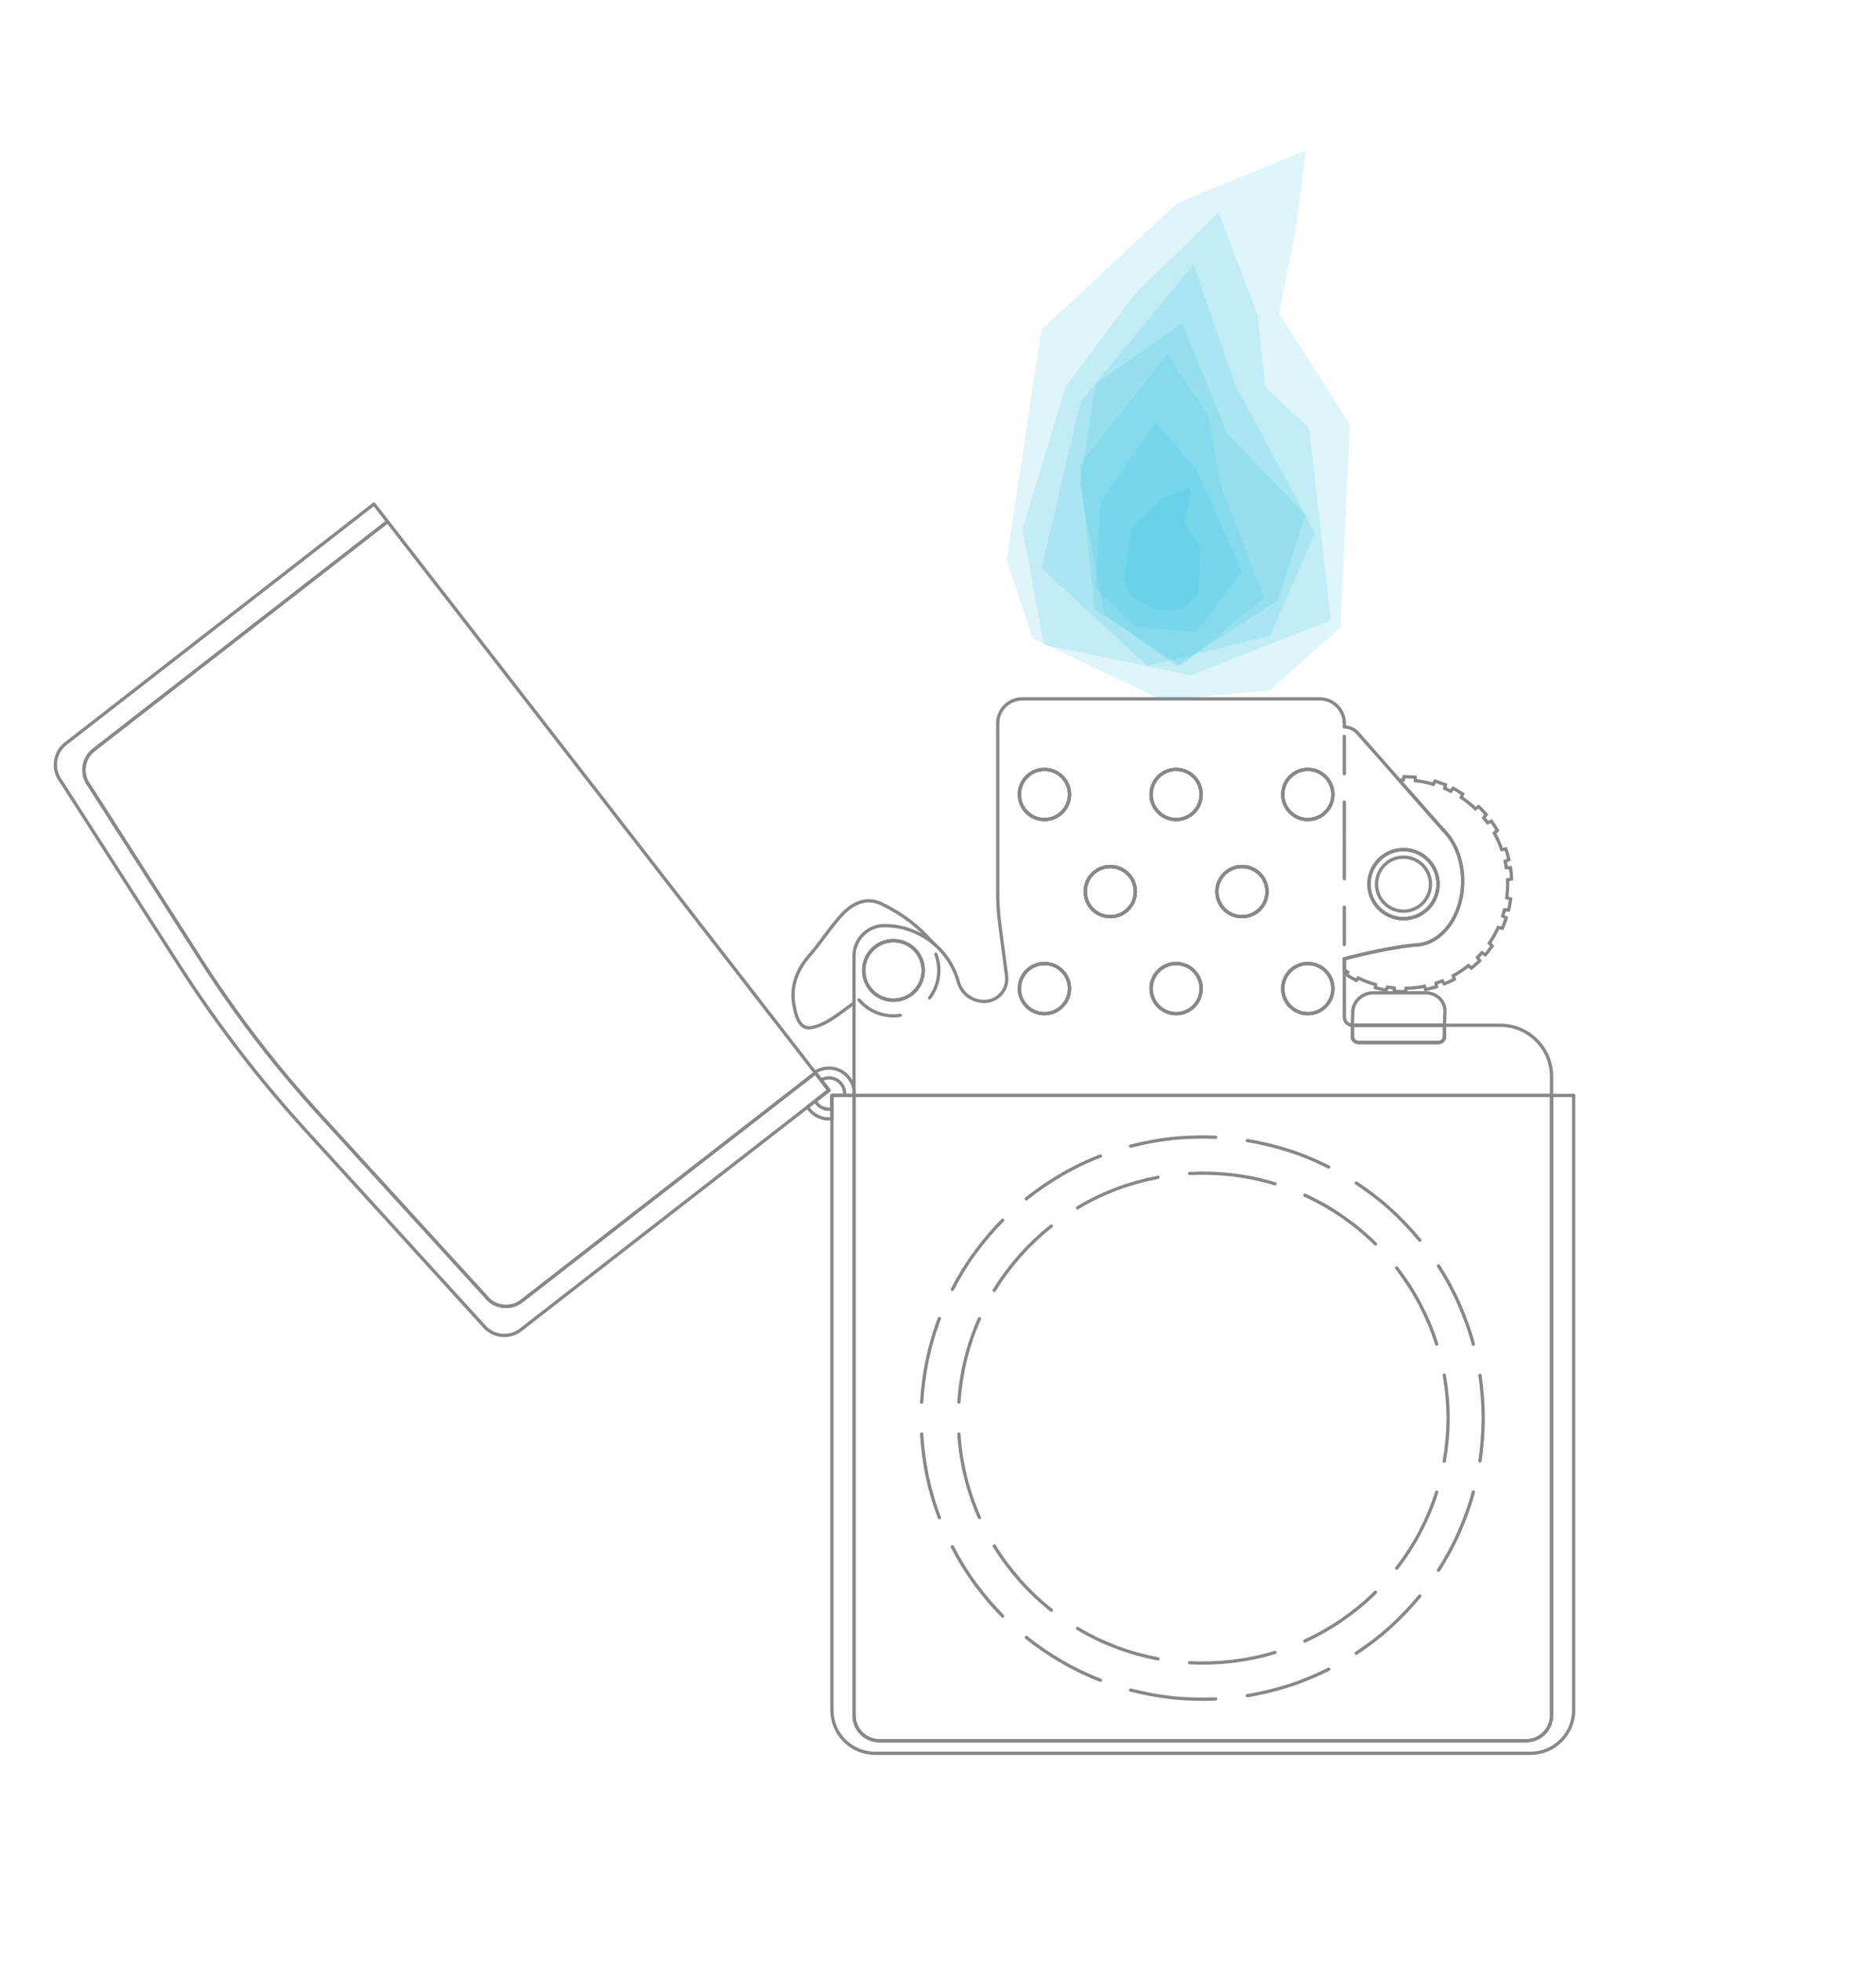 <svg width="574" height="600" viewBox="0 0 574 600" fill="none" xmlns="http://www.w3.org/2000/svg">
<path d="M481.5 334.968V522.912C481.5 530.214 475.584 536.13 468.282 536.13H267.75C260.448 536.13 254.538 530.214 254.538 522.912V334.968H261.306V524.508C261.306 528.816 264.792 532.296 269.094 532.296H466.938C471.24 532.296 474.732 528.816 474.732 524.508V334.968H481.5Z" stroke="#888888" stroke-miterlimit="10" stroke-linecap="round" stroke-linejoin="round"/>
<path d="M474.732 334.968V524.508C474.732 528.816 471.24 532.296 466.944 532.296H269.094C264.792 532.296 261.306 528.816 261.306 524.508V334.968H474.732Z" stroke="#888888" stroke-miterlimit="10" stroke-linecap="round" stroke-linejoin="round"/>
<path d="M253.638 333.402L249.426 336.672L247.062 338.508L159.294 406.662C155.73 409.434 150.564 408.75 147.756 405.138L93.708 345.858C79.38 330.144 66.408 313.254 54.924 295.362L18.708 238.968C15.9 235.35 16.518 230.172 20.082 227.4L114.426 154.134L118.578 159.486L28.698 229.29C25.302 231.93 24.678 236.82 27.324 240.222L61.314 293.298C72.096 310.134 84.3 326.022 97.788 340.782L148.674 396.48C151.308 399.876 156.204 400.494 159.6 397.854L248.268 329.004L249.486 328.056L251.208 330.276L253.638 333.402Z" stroke="#888888" stroke-miterlimit="10" stroke-linecap="round" stroke-linejoin="round"/>
<path d="M249.486 328.056L248.268 329.004L159.6 397.854C156.204 400.494 151.308 399.876 148.674 396.48L97.788 340.782C84.3 326.022 72.096 310.134 61.314 293.298L27.324 240.222C24.678 236.82 25.302 231.93 28.698 229.29L118.578 159.486L249.348 327.882L249.486 328.056Z" stroke="#888888" stroke-miterlimit="10" stroke-linecap="round" stroke-linejoin="round"/>
<path d="M441.966 313.506V316.974C441.966 317.952 441.168 318.744 440.196 318.744H415.548C414.57 318.744 413.778 317.946 413.778 316.974V313.506H441.966Z" stroke="#888888" stroke-miterlimit="10" stroke-linecap="round" stroke-linejoin="round"/>
<path d="M441.966 313.506V316.974C441.966 317.952 441.168 318.744 440.196 318.744H415.548C414.57 318.744 413.778 317.946 413.778 316.974V313.506H441.966Z" stroke="#888888" stroke-miterlimit="10" stroke-linecap="round" stroke-linejoin="round"/>
<path d="M436.206 303.594H420.21C416.844 303.594 414.024 306.162 413.916 309.33L413.772 313.506H441.966L442.11 309.33C442.218 306.162 439.572 303.594 436.206 303.594Z" stroke="#888888" stroke-miterlimit="10" stroke-linecap="round" stroke-linejoin="round"/>
<path d="M273.372 305.844C278.399 305.844 282.474 301.769 282.474 296.742C282.474 291.715 278.399 287.64 273.372 287.64C268.345 287.64 264.27 291.715 264.27 296.742C264.27 301.769 268.345 305.844 273.372 305.844Z" stroke="#888888" stroke-miterlimit="10" stroke-linecap="round" stroke-linejoin="round"/>
<path d="M286.35 291.786C287.196 293.982 287.448 296.394 287.106 298.716C287.058 299.004 287.022 299.298 286.968 299.586L286.746 300.438L286.638 300.864L286.488 301.278L286.188 302.106C285.696 303.168 285.156 304.224 284.418 305.142" stroke="#888888" stroke-miterlimit="10" stroke-linecap="round" stroke-linejoin="round"/>
<path d="M275.46 310.458C273.138 310.812 270.726 310.596 268.524 309.756C266.322 308.934 264.336 307.548 262.812 305.76" stroke="#888888" stroke-miterlimit="10" stroke-linecap="round" stroke-linejoin="round"/>
<path d="M429.426 280.92C435.258 280.92 439.986 276.192 439.986 270.36C439.986 264.528 435.258 259.8 429.426 259.8C423.594 259.8 418.866 264.528 418.866 270.36C418.866 276.192 423.594 280.92 429.426 280.92Z" stroke="#888888" stroke-miterlimit="10" stroke-linecap="round" stroke-linejoin="round"/>
<path d="M461.022 274.518C461.418 274.644 461.82 274.776 462.21 274.908L461.952 276.606C461.886 277.176 461.688 277.716 461.562 278.274C461.142 278.25 460.728 278.226 460.314 278.196C460.158 278.832 459.978 279.462 459.774 280.086C460.14 280.284 460.512 280.476 460.878 280.686L460.29 282.3L459.99 283.104C459.876 283.368 459.75 283.62 459.63 283.878C459.222 283.782 458.82 283.68 458.424 283.578C457.656 285.264 456.75 286.872 455.706 288.378C455.994 288.672 456.276 288.966 456.564 289.254L455.538 290.628L455.022 291.312L454.452 291.942C454.104 291.738 453.762 291.534 453.414 291.324C452.988 291.822 452.538 292.308 452.064 292.77C452.298 293.106 452.52 293.448 452.742 293.778L451.476 294.936C451.05 295.314 450.648 295.722 450.18 296.046C449.88 295.788 449.586 295.536 449.292 295.272C447.846 296.43 446.298 297.462 444.66 298.356C444.78 298.716 444.894 299.082 444.996 299.442L443.46 300.186C442.944 300.432 442.434 300.696 441.894 300.87C441.69 300.564 441.498 300.252 441.306 299.94C440.676 300.186 440.04 300.42 439.386 300.63C439.44 300.996 439.482 301.368 439.53 301.734C438.426 302.034 437.322 302.322 436.212 302.58C436.074 302.25 435.942 301.92 435.816 301.584C433.998 301.95 432.126 302.172 430.218 302.214C430.17 302.55 430.11 302.88 430.05 303.222C428.91 303.258 427.77 303.198 426.63 303.096C426.6 302.76 426.564 302.418 426.54 302.088C425.85 302.028 425.16 301.944 424.476 301.842C424.368 302.148 424.26 302.46 424.146 302.766C423.012 302.592 421.902 302.316 420.798 302.022C420.822 301.698 420.852 301.374 420.888 301.062C419.04 300.552 417.27 299.874 415.578 299.052C415.398 299.298 415.212 299.55 415.02 299.796C414 299.286 413.01 298.716 412.038 298.11C412.152 297.834 412.254 297.564 412.374 297.282C412.014 297.048 411.66 296.814 411.318 296.574V293.202C411.318 293.202 422.64 290.118 431.964 289.068C432.468 289.008 432.972 288.99 433.482 288.96C441.306 288.432 447.534 279.894 447.534 269.442C447.534 263.316 445.404 257.856 442.062 254.274C441.672 253.854 441.276 253.44 440.892 253.014L428.1 238.524C428.52 238.5 428.946 238.494 429.378 238.494C429.438 238.158 429.498 237.816 429.564 237.48C430.704 237.516 431.844 237.588 432.984 237.648C433.014 238.002 433.044 238.356 433.068 238.704C434.958 238.914 436.8 239.292 438.57 239.832C438.726 239.508 438.894 239.178 439.056 238.854C440.16 239.172 441.216 239.61 442.29 239.994C442.218 240.36 442.14 240.732 442.056 241.098C442.68 241.362 443.286 241.644 443.886 241.956C444.102 241.656 444.33 241.356 444.564 241.062L445.338 241.44L446.076 241.884L447.54 242.772C447.396 243.132 447.246 243.492 447.096 243.846C448.644 244.872 450.09 246.03 451.428 247.314C451.746 247.074 452.064 246.84 452.388 246.618C452.598 246.816 452.814 246.996 453.018 247.206L453.588 247.836L454.746 249.102C454.488 249.42 454.236 249.732 453.978 250.05C454.398 250.56 454.806 251.076 455.196 251.61C455.556 251.43 455.916 251.256 456.282 251.082C457.002 251.976 457.548 252.978 458.148 253.95C457.842 254.22 457.524 254.49 457.212 254.748C458.112 256.344 458.886 258.03 459.492 259.782C459.906 259.704 460.308 259.644 460.722 259.584C461.16 260.64 461.376 261.768 461.676 262.872C461.292 263.046 460.908 263.208 460.53 263.37C460.674 264.006 460.8 264.654 460.896 265.308C461.31 265.308 461.73 265.326 462.15 265.338L462.396 267.036L462.486 268.746C462.078 268.842 461.676 268.944 461.268 269.034C461.292 269.478 461.298 269.928 461.298 270.378C461.292 271.77 461.202 273.15 461.022 274.518Z" stroke="#888888" stroke-miterlimit="10"/>
<path d="M429.426 278.622C433.989 278.622 437.688 274.923 437.688 270.36C437.688 265.797 433.989 262.098 429.426 262.098C424.863 262.098 421.164 265.797 421.164 270.36C421.164 274.923 424.863 278.622 429.426 278.622Z" stroke="#888888" stroke-miterlimit="10" stroke-linecap="round" stroke-linejoin="round"/>
<path d="M459.018 313.506H441.972V316.974C441.972 317.952 441.174 318.744 440.202 318.744H415.554C414.576 318.744 413.784 317.946 413.784 316.974V313.506C412.428 313.506 411.324 312.402 411.324 311.046V293.202C411.324 293.202 422.646 290.118 431.97 289.068C432.474 289.008 432.978 288.99 433.488 288.96C441.312 288.432 447.54 279.894 447.54 269.442C447.54 263.316 445.41 257.856 442.068 254.274C441.678 253.854 441.282 253.44 440.898 253.014L428.106 238.524L415.416 224.154C414.9 223.566 414.27 223.11 413.568 222.798C412.872 222.48 412.104 222.312 411.324 222.312V221.238C411.324 217.068 407.946 213.69 403.776 213.69H312.816C308.646 213.69 305.268 217.068 305.268 221.238V273.192C305.268 276.24 305.472 279.288 305.862 282.312L307.986 298.428C308.022 298.734 308.046 299.034 308.046 299.334C308.046 303.078 304.998 306.222 301.14 306.222C297.468 306.222 294.198 303.816 293.226 300.276C290.496 290.316 281.352 283.002 270.522 283.032C265.458 283.05 261.306 287.256 261.306 292.332V334.962H474.732V329.214C474.732 320.544 467.688 313.506 459.018 313.506ZM429.426 259.8C435.258 259.8 439.986 264.528 439.986 270.36C439.986 276.192 435.258 280.92 429.426 280.92C423.594 280.92 418.866 276.192 418.866 270.36C418.872 264.528 423.6 259.8 429.426 259.8ZM273.372 305.844C268.344 305.844 264.27 301.77 264.27 296.742C264.27 291.714 268.344 287.64 273.372 287.64C278.4 287.64 282.474 291.714 282.474 296.742C282.474 301.77 278.4 305.844 273.372 305.844ZM319.566 309.966C315.336 309.966 311.904 306.528 311.904 302.298C311.904 298.068 315.336 294.636 319.566 294.636C323.796 294.636 327.228 298.068 327.228 302.298C327.228 306.528 323.796 309.966 319.566 309.966ZM319.566 250.602C315.336 250.602 311.904 247.17 311.904 242.94C311.904 238.71 315.336 235.278 319.566 235.278C323.796 235.278 327.228 238.71 327.228 242.94C327.228 247.17 323.796 250.602 319.566 250.602ZM339.714 280.278C335.484 280.278 332.052 276.846 332.052 272.616C332.052 268.386 335.484 264.954 339.714 264.954C343.944 264.954 347.376 268.386 347.376 272.616C347.376 276.846 343.944 280.278 339.714 280.278ZM359.862 309.966C355.632 309.966 352.2 306.528 352.2 302.298C352.2 298.068 355.632 294.636 359.862 294.636C364.092 294.636 367.524 298.068 367.524 302.298C367.524 306.528 364.092 309.966 359.862 309.966ZM359.862 250.602C355.632 250.602 352.2 247.17 352.2 242.94C352.2 238.71 355.632 235.278 359.862 235.278C364.092 235.278 367.524 238.71 367.524 242.94C367.524 247.17 364.092 250.602 359.862 250.602ZM380.01 280.278C375.78 280.278 372.348 276.846 372.348 272.616C372.348 268.386 375.78 264.954 380.01 264.954C384.24 264.954 387.672 268.386 387.672 272.616C387.672 276.846 384.24 280.278 380.01 280.278ZM400.158 309.966C395.928 309.966 392.49 306.528 392.49 302.298C392.49 298.068 395.928 294.636 400.158 294.636C404.388 294.636 407.82 298.068 407.82 302.298C407.82 306.528 404.388 309.966 400.158 309.966ZM400.158 250.602C395.928 250.602 392.49 247.17 392.49 242.94C392.49 238.71 395.928 235.278 400.158 235.278C404.388 235.278 407.82 238.71 407.82 242.94C407.82 247.17 404.388 250.602 400.158 250.602Z" stroke="#888888" stroke-miterlimit="10" stroke-linecap="round" stroke-linejoin="round"/>
<path d="M273.372 305.844C278.399 305.844 282.474 301.769 282.474 296.742C282.474 291.715 278.399 287.64 273.372 287.64C268.345 287.64 264.27 291.715 264.27 296.742C264.27 301.769 268.345 305.844 273.372 305.844Z" stroke="#888888" stroke-miterlimit="10" stroke-linecap="round" stroke-linejoin="round"/>
<path d="M327.228 302.298C327.228 306.528 323.796 309.966 319.566 309.966C315.336 309.966 311.904 306.528 311.904 302.298C311.904 298.068 315.336 294.636 319.566 294.636C323.796 294.636 327.228 298.062 327.228 302.298Z" stroke="#888888" stroke-miterlimit="10" stroke-linecap="round" stroke-linejoin="round"/>
<path d="M319.566 250.602C323.798 250.602 327.228 247.172 327.228 242.94C327.228 238.708 323.798 235.278 319.566 235.278C315.334 235.278 311.904 238.708 311.904 242.94C311.904 247.172 315.334 250.602 319.566 250.602Z" stroke="#888888" stroke-miterlimit="10" stroke-linecap="round" stroke-linejoin="round"/>
<path d="M347.17 274.407C348.142 270.288 345.592 266.162 341.474 265.189C337.356 264.217 333.229 266.767 332.256 270.885C331.284 275.003 333.834 279.13 337.952 280.103C342.071 281.075 346.197 278.525 347.17 274.407Z" stroke="#888888" stroke-miterlimit="10" stroke-linecap="round" stroke-linejoin="round"/>
<path d="M367.524 302.298C367.524 306.528 364.092 309.966 359.862 309.966C355.632 309.966 352.2 306.528 352.2 302.298C352.2 298.068 355.632 294.636 359.862 294.636C364.092 294.636 367.524 298.062 367.524 302.298Z" stroke="#888888" stroke-miterlimit="10" stroke-linecap="round" stroke-linejoin="round"/>
<path d="M359.862 250.602C364.094 250.602 367.524 247.172 367.524 242.94C367.524 238.708 364.094 235.278 359.862 235.278C355.63 235.278 352.2 238.708 352.2 242.94C352.2 247.172 355.63 250.602 359.862 250.602Z" stroke="#888888" stroke-miterlimit="10" stroke-linecap="round" stroke-linejoin="round"/>
<path d="M387.468 274.408C388.44 270.29 385.89 266.163 381.772 265.191C377.653 264.218 373.527 266.769 372.554 270.887C371.582 275.005 374.132 279.132 378.25 280.104C382.368 281.077 386.495 278.527 387.468 274.408Z" stroke="#888888" stroke-miterlimit="10" stroke-linecap="round" stroke-linejoin="round"/>
<path d="M407.82 302.298C407.82 306.528 404.388 309.966 400.158 309.966C395.928 309.966 392.49 306.528 392.49 302.298C392.49 298.068 395.928 294.636 400.158 294.636C404.388 294.636 407.82 298.062 407.82 302.298Z" stroke="#888888" stroke-miterlimit="10" stroke-linecap="round" stroke-linejoin="round"/>
<path d="M407.82 242.94C407.82 247.17 404.388 250.602 400.158 250.602C395.928 250.602 392.49 247.17 392.49 242.94C392.49 238.71 395.928 235.278 400.158 235.278C404.388 235.278 407.82 238.71 407.82 242.94Z" stroke="#888888" stroke-miterlimit="10" stroke-linecap="round" stroke-linejoin="round"/>
<path d="M429.426 280.92C435.258 280.92 439.986 276.192 439.986 270.36C439.986 264.528 435.258 259.8 429.426 259.8C423.594 259.8 418.866 264.528 418.866 270.36C418.866 276.192 423.594 280.92 429.426 280.92Z" stroke="#888888" stroke-miterlimit="10" stroke-linecap="round" stroke-linejoin="round"/>
<path d="M411.312 288.84V277.392" stroke="#888888" stroke-miterlimit="10" stroke-linecap="round" stroke-linejoin="round"/>
<path d="M411.312 268.71V257.262" stroke="#888888" stroke-miterlimit="10" stroke-linecap="round" stroke-linejoin="round"/>
<path d="M411.312 256.716V245.268" stroke="#888888" stroke-miterlimit="10" stroke-linecap="round" stroke-linejoin="round"/>
<path d="M411.312 236.586V225.138" stroke="#888888" stroke-miterlimit="10" stroke-linecap="round" stroke-linejoin="round"/>
<path d="M347.17 274.407C348.142 270.288 345.592 266.162 341.474 265.189C337.356 264.217 333.229 266.767 332.256 270.885C331.284 275.003 333.834 279.13 337.952 280.103C342.071 281.075 346.197 278.525 347.17 274.407Z" stroke="#888888" stroke-miterlimit="10" stroke-linecap="round" stroke-linejoin="round"/>
<path d="M387.468 274.408C388.44 270.29 385.89 266.163 381.772 265.191C377.653 264.219 373.527 266.769 372.554 270.887C371.582 275.005 374.132 279.132 378.25 280.104C382.368 281.077 386.495 278.527 387.468 274.408Z" stroke="#888888" stroke-miterlimit="10" stroke-linecap="round" stroke-linejoin="round"/>
<path d="M359.862 250.602C364.094 250.602 367.524 247.172 367.524 242.94C367.524 238.708 364.094 235.278 359.862 235.278C355.63 235.278 352.2 238.708 352.2 242.94C352.2 247.172 355.63 250.602 359.862 250.602Z" stroke="#888888" stroke-miterlimit="10" stroke-linecap="round" stroke-linejoin="round"/>
<path d="M407.82 242.94C407.82 247.17 404.388 250.602 400.158 250.602C395.928 250.602 392.49 247.17 392.49 242.94C392.49 238.71 395.928 235.278 400.158 235.278C404.388 235.278 407.82 238.71 407.82 242.94Z" stroke="#888888" stroke-miterlimit="10" stroke-linecap="round" stroke-linejoin="round"/>
<path d="M319.566 250.602C323.798 250.602 327.228 247.172 327.228 242.94C327.228 238.708 323.798 235.278 319.566 235.278C315.334 235.278 311.904 238.708 311.904 242.94C311.904 247.172 315.334 250.602 319.566 250.602Z" stroke="#888888" stroke-miterlimit="10" stroke-linecap="round" stroke-linejoin="round"/>
<path d="M367.524 302.298C367.524 306.528 364.092 309.966 359.862 309.966C355.632 309.966 352.2 306.528 352.2 302.298C352.2 298.068 355.632 294.636 359.862 294.636C364.092 294.636 367.524 298.062 367.524 302.298Z" stroke="#888888" stroke-miterlimit="10" stroke-linecap="round" stroke-linejoin="round"/>
<path d="M407.82 302.298C407.82 306.528 404.388 309.966 400.158 309.966C395.928 309.966 392.49 306.528 392.49 302.298C392.49 298.068 395.928 294.636 400.158 294.636C404.388 294.636 407.82 298.062 407.82 302.298Z" stroke="#888888" stroke-miterlimit="10" stroke-linecap="round" stroke-linejoin="round"/>
<path d="M327.228 302.298C327.228 306.528 323.796 309.966 319.566 309.966C315.336 309.966 311.904 306.528 311.904 302.298C311.904 298.068 315.336 294.636 319.566 294.636C323.796 294.636 327.228 298.062 327.228 302.298Z" stroke="#888888" stroke-miterlimit="10" stroke-linecap="round" stroke-linejoin="round"/>
<path d="M253.182 339.156C252.948 339.138 252.72 339.102 252.498 339.042C252.72 339.096 252.954 339.132 253.182 339.156Z" stroke="#888888" stroke-miterlimit="10" stroke-linecap="round" stroke-linejoin="round"/>
<path d="M258.432 334.392C258.432 334.584 258.414 334.782 258.39 334.968H254.538V339.09C254.244 339.15 253.938 339.18 253.638 339.18C253.488 339.18 253.332 339.174 253.182 339.156C252.954 339.132 252.72 339.096 252.498 339.042C252.426 339.024 252.348 339.006 252.276 338.982C252.138 338.94 252.006 338.898 251.874 338.844C251.712 338.784 251.556 338.712 251.406 338.628C251.268 338.556 251.136 338.478 251.004 338.388C250.872 338.304 250.746 338.208 250.62 338.106C250.608 338.1 250.602 338.094 250.596 338.088C250.476 337.986 250.362 337.884 250.254 337.776C250.146 337.668 250.038 337.554 249.942 337.434C249.894 337.374 249.846 337.314 249.804 337.254C249.738 337.17 249.678 337.086 249.624 337.002C249.552 336.894 249.486 336.786 249.426 336.672L253.638 333.402L251.208 330.276C251.952 329.826 252.798 329.61 253.638 329.61V329.604C253.71 329.604 253.788 329.604 253.86 329.61C253.884 329.604 253.902 329.61 253.914 329.61L254.13 329.628C254.388 329.652 254.634 329.694 254.874 329.766C254.94 329.778 255 329.796 255.066 329.82C255.096 329.82 255.126 329.832 255.15 329.844C255.246 329.874 255.336 329.904 255.426 329.946C255.534 329.988 255.636 330.03 255.738 330.084C255.804 330.114 255.864 330.15 255.924 330.18C256.062 330.252 256.194 330.33 256.32 330.42C256.41 330.48 256.5 330.546 256.59 330.618C256.74 330.732 256.89 330.864 257.028 331.002C257.1 331.074 257.172 331.152 257.238 331.23C257.298 331.296 257.352 331.368 257.406 331.44C258.048 332.256 258.432 333.276 258.432 334.392Z" stroke="#888888" stroke-miterlimit="10" stroke-linecap="round" stroke-linejoin="round"/>
<path d="M261.306 333.21V334.968H254.538V342.096C254.244 342.132 253.944 342.15 253.638 342.15C250.866 342.15 248.43 340.698 247.062 338.508L249.426 336.672L253.638 333.402L251.208 330.276L249.486 328.056L249.348 327.882C252.036 326.106 255.588 326.172 258.21 328.104L258.282 328.176C259.872 329.37 260.994 331.158 261.306 333.21Z" stroke="#888888" stroke-miterlimit="10" stroke-linecap="round" stroke-linejoin="round"/>
<path d="M261.306 306.708C257.466 309.33 253.374 313.098 248.76 314.124C247.932 314.31 247.032 314.388 246.252 314.04C243.942 313.008 243.264 309.252 242.874 307.068C241.884 301.458 243.996 296.316 247.674 292.152C251.202 288.156 253.986 283.584 257.61 279.69C260.91 276.144 265.164 274.122 269.832 276.432C279.318 281.124 282.966 285.744 285.84 288.666" stroke="#888888" stroke-miterlimit="10" stroke-linecap="round" stroke-linejoin="round"/>
<path d="M453.816 433.938C453.786 438.222 453.438 442.488 452.832 446.73" stroke="#888888" stroke-miterlimit="10" stroke-linecap="round" stroke-linejoin="round"/>
<path d="M450.798 456.24C449.718 460.385 448.212 464.405 446.514 468.329" stroke="#888888" stroke-miterlimit="10" stroke-linecap="round" stroke-linejoin="round"/>
<path d="M446.262 468.882C445.422 470.85 444.402 472.734 443.43 474.642C442.362 476.496 441.33 478.374 440.136 480.15" stroke="#888888" stroke-miterlimit="10" stroke-linecap="round" stroke-linejoin="round"/>
<path d="M434.43 488.022C431.7 491.322 428.754 494.43 425.598 497.328" stroke="#888888" stroke-miterlimit="10" stroke-linecap="round" stroke-linejoin="round"/>
<path d="M425.142 497.724C421.968 500.598 418.53 503.166 414.972 505.536" stroke="#888888" stroke-miterlimit="10" stroke-linecap="round" stroke-linejoin="round"/>
<path d="M406.548 510.408C402.726 512.322 398.778 514.02 394.698 515.316" stroke="#888888" stroke-miterlimit="10" stroke-linecap="round" stroke-linejoin="round"/>
<path d="M394.122 515.508C390.036 516.78 385.878 517.836 381.648 518.496" stroke="#888888" stroke-miterlimit="10" stroke-linecap="round" stroke-linejoin="round"/>
<path d="M371.976 519.516C367.698 519.696 363.414 519.576 359.154 519.186" stroke="#888888" stroke-miterlimit="10" stroke-linecap="round" stroke-linejoin="round"/>
<path d="M358.548 519.108C354.288 518.652 350.082 517.842 345.93 516.792" stroke="#888888" stroke-miterlimit="10" stroke-linecap="round" stroke-linejoin="round"/>
<path d="M336.684 513.774C335.694 513.366 334.68 513.024 333.714 512.562L330.792 511.242C328.884 510.276 326.952 509.346 325.122 508.242" stroke="#888888" stroke-miterlimit="10" stroke-linecap="round" stroke-linejoin="round"/>
<path d="M324.588 507.936C320.904 505.764 317.328 503.382 314.022 500.67" stroke="#888888" stroke-miterlimit="10" stroke-linecap="round" stroke-linejoin="round"/>
<path d="M306.786 494.172C303.774 491.13 301.008 487.848 298.458 484.416" stroke="#888888" stroke-miterlimit="10" stroke-linecap="round" stroke-linejoin="round"/>
<path d="M298.11 483.918C295.578 480.468 293.358 476.79 291.396 472.992" stroke="#888888" stroke-miterlimit="10" stroke-linecap="round" stroke-linejoin="round"/>
<path d="M287.43 464.106C287.016 463.122 286.71 462.09 286.356 461.082C286.014 460.068 285.654 459.06 285.384 458.022C285.096 456.99 284.79 455.964 284.514 454.932L283.794 451.806" stroke="#888888" stroke-miterlimit="10" stroke-linecap="round" stroke-linejoin="round"/>
<path d="M283.662 451.218C282.834 447.018 282.246 442.776 282 438.498" stroke="#888888" stroke-miterlimit="10" stroke-linecap="round" stroke-linejoin="round"/>
<path d="M282 428.772C282.24 424.5 282.828 420.252 283.662 416.052" stroke="#888888" stroke-miterlimit="10" stroke-linecap="round" stroke-linejoin="round"/>
<path d="M283.794 415.458L284.514 412.332C284.79 411.3 285.096 410.274 285.384 409.242C285.654 408.204 286.014 407.196 286.356 406.182C286.71 405.174 287.016 404.148 287.43 403.158" stroke="#888888" stroke-miterlimit="10" stroke-linecap="round" stroke-linejoin="round"/>
<path d="M291.396 394.278C293.358 390.48 295.572 386.802 298.11 383.352" stroke="#888888" stroke-miterlimit="10" stroke-linecap="round" stroke-linejoin="round"/>
<path d="M298.464 382.854C301.014 379.416 303.774 376.134 306.792 373.098" stroke="#888888" stroke-miterlimit="10" stroke-linecap="round" stroke-linejoin="round"/>
<path d="M314.022 366.594C317.334 363.882 320.904 361.5 324.588 359.328" stroke="#888888" stroke-miterlimit="10" stroke-linecap="round" stroke-linejoin="round"/>
<path d="M325.116 359.022C326.952 357.918 328.884 356.988 330.786 356.022L333.708 354.702C334.674 354.246 335.694 353.898 336.678 353.49" stroke="#888888" stroke-miterlimit="10" stroke-linecap="round" stroke-linejoin="round"/>
<path d="M345.936 350.472C350.082 349.422 354.294 348.606 358.554 348.156" stroke="#888888" stroke-miterlimit="10" stroke-linecap="round" stroke-linejoin="round"/>
<path d="M359.154 348.084C363.414 347.694 367.698 347.574 371.976 347.754" stroke="#888888" stroke-miterlimit="10" stroke-linecap="round" stroke-linejoin="round"/>
<path d="M381.648 348.768C385.878 349.428 390.036 350.484 394.122 351.756" stroke="#888888" stroke-miterlimit="10" stroke-linecap="round" stroke-linejoin="round"/>
<path d="M394.698 351.948C398.778 353.244 402.72 354.942 406.548 356.856" stroke="#888888" stroke-miterlimit="10" stroke-linecap="round" stroke-linejoin="round"/>
<path d="M414.966 361.728C418.524 364.098 421.962 366.666 425.136 369.54" stroke="#888888" stroke-miterlimit="10" stroke-linecap="round" stroke-linejoin="round"/>
<path d="M425.598 369.936C428.748 372.834 431.7 375.942 434.43 379.242" stroke="#888888" stroke-miterlimit="10" stroke-linecap="round" stroke-linejoin="round"/>
<path d="M440.142 387.114C441.336 388.89 442.368 390.768 443.436 392.622C444.408 394.53 445.422 396.414 446.268 398.382" stroke="#888888" stroke-miterlimit="10" stroke-linecap="round" stroke-linejoin="round"/>
<path d="M446.514 398.94C448.218 402.864 449.724 406.884 450.798 411.03" stroke="#888888" stroke-miterlimit="10" stroke-linecap="round" stroke-linejoin="round"/>
<path d="M452.832 420.54C453.438 424.776 453.786 429.048 453.816 433.332" stroke="#888888" stroke-miterlimit="10" stroke-linecap="round" stroke-linejoin="round"/>
<path d="M443.064 433.938C443.052 438.24 442.638 442.542 441.9 446.778" stroke="#888888" stroke-miterlimit="10" stroke-linecap="round" stroke-linejoin="round"/>
<path d="M439.584 456.276C438.306 460.386 436.614 464.358 434.628 468.18" stroke="#888888" stroke-miterlimit="10" stroke-linecap="round" stroke-linejoin="round"/>
<path d="M434.352 468.72C432.33 472.518 429.978 476.136 427.344 479.538" stroke="#888888" stroke-miterlimit="10" stroke-linecap="round" stroke-linejoin="round"/>
<path d="M420.864 486.864C417.822 489.906 414.48 492.648 410.952 495.108" stroke="#888888" stroke-miterlimit="10" stroke-linecap="round" stroke-linejoin="round"/>
<path d="M410.46 495.462C406.908 497.886 403.146 500.01 399.234 501.798" stroke="#888888" stroke-miterlimit="10" stroke-linecap="round" stroke-linejoin="round"/>
<path d="M390.096 505.284C385.986 506.562 381.75 507.42 377.484 507.96" stroke="#888888" stroke-miterlimit="10" stroke-linecap="round" stroke-linejoin="round"/>
<path d="M376.878 508.032C372.606 508.518 368.292 508.65 363.99 508.434" stroke="#888888" stroke-miterlimit="10" stroke-linecap="round" stroke-linejoin="round"/>
<path d="M354.288 507.252C350.058 506.454 345.9 505.302 341.868 503.802" stroke="#888888" stroke-miterlimit="10" stroke-linecap="round" stroke-linejoin="round"/>
<path d="M341.298 503.58C337.284 502.038 333.384 500.172 329.706 497.94" stroke="#888888" stroke-miterlimit="10" stroke-linecap="round" stroke-linejoin="round"/>
<path d="M321.672 492.372C318.3 489.696 315.156 486.738 312.288 483.54" stroke="#888888" stroke-miterlimit="10" stroke-linecap="round" stroke-linejoin="round"/>
<path d="M311.88 483.072C309.042 479.838 306.456 476.382 304.218 472.704" stroke="#888888" stroke-miterlimit="10" stroke-linecap="round" stroke-linejoin="round"/>
<path d="M299.682 464.046C297.936 460.116 296.526 456.036 295.476 451.86" stroke="#888888" stroke-miterlimit="10" stroke-linecap="round" stroke-linejoin="round"/>
<path d="M295.338 451.266C295.11 450.216 294.822 449.178 294.642 448.116L294.078 444.936L293.67 441.732C293.544 440.664 293.496 439.59 293.4 438.516" stroke="#888888" stroke-miterlimit="10" stroke-linecap="round" stroke-linejoin="round"/>
<path d="M293.406 428.742C293.496 427.668 293.544 426.594 293.676 425.526L294.084 422.322L294.648 419.142C294.828 418.08 295.116 417.042 295.344 415.992" stroke="#888888" stroke-miterlimit="10" stroke-linecap="round" stroke-linejoin="round"/>
<path d="M295.476 415.404C296.532 411.234 297.936 407.154 299.682 403.218" stroke="#888888" stroke-miterlimit="10" stroke-linecap="round" stroke-linejoin="round"/>
<path d="M304.218 394.56C306.456 390.882 309.042 387.426 311.88 384.192" stroke="#888888" stroke-miterlimit="10" stroke-linecap="round" stroke-linejoin="round"/>
<path d="M312.282 383.73C315.156 380.526 318.3 377.568 321.666 374.898" stroke="#888888" stroke-miterlimit="10" stroke-linecap="round" stroke-linejoin="round"/>
<path d="M329.706 369.324C333.384 367.092 337.284 365.226 341.298 363.684" stroke="#888888" stroke-miterlimit="10" stroke-linecap="round" stroke-linejoin="round"/>
<path d="M341.868 363.462C345.9 361.962 350.058 360.81 354.288 360.012" stroke="#888888" stroke-miterlimit="10" stroke-linecap="round" stroke-linejoin="round"/>
<path d="M363.99 358.83C368.286 358.614 372.6 358.746 376.878 359.232" stroke="#888888" stroke-miterlimit="10" stroke-linecap="round" stroke-linejoin="round"/>
<path d="M377.484 359.31C381.75 359.844 385.986 360.708 390.096 361.986" stroke="#888888" stroke-miterlimit="10" stroke-linecap="round" stroke-linejoin="round"/>
<path d="M399.234 365.467C403.146 367.255 406.908 369.379 410.46 371.803" stroke="#888888" stroke-miterlimit="10" stroke-linecap="round" stroke-linejoin="round"/>
<path d="M410.958 372.156C414.486 374.616 417.822 377.358 420.87 380.4" stroke="#888888" stroke-miterlimit="10" stroke-linecap="round" stroke-linejoin="round"/>
<path d="M427.344 387.726C429.978 391.128 432.33 394.746 434.352 398.544" stroke="#888888" stroke-miterlimit="10" stroke-linecap="round" stroke-linejoin="round"/>
<path d="M434.628 399.09C436.608 402.906 438.3 406.884 439.584 410.994" stroke="#888888" stroke-miterlimit="10" stroke-linecap="round" stroke-linejoin="round"/>
<path d="M441.9 420.486C442.644 424.722 443.052 429.018 443.064 433.326" stroke="#888888" stroke-miterlimit="10" stroke-linecap="round" stroke-linejoin="round"/>
<path opacity="0.15" d="M366.664 181.65L361.849 186L354.498 186.629L345.746 182.397L343.972 177.037L346.328 161.207L355.572 152.494L364.324 148.876L363.623 154.368L362.49 160.094L367.306 167.694L366.664 181.65Z" fill="#26BFDC"/>
<path opacity="0.15" d="M335.222 179.899L347.526 191.667L366.002 193.236L379.944 174.781L366.002 143.513L353.355 129.056L336.86 153.525L335.222 179.899Z" fill="#26BFDC"/>
<path opacity="0.15" d="M334.903 186.431L361.268 203.618L386.75 182.675L373.547 148.464L369.678 127.071L357.189 108.292L330.361 142.136L334.903 186.431Z" fill="#26BFDC"/>
<path opacity="0.15" d="M361.771 98.854L335.19 117.272L330.361 148.402L337.95 187.876L360.026 203.618L391.111 183.507L399.389 157.415L375.568 132.66L361.771 98.854Z" fill="#26BFDC"/>
<path opacity="0.15" d="M318.694 173.748L351.096 203.618L388.613 194.457L402.305 162.979L377.979 117.808L365.19 80.921L330.632 122.778L318.694 173.748Z" fill="#26BFDC"/>
<path opacity="0.15" d="M319.451 197.165L312.861 161.799L326.041 118.221L347.028 90.207L372.778 64.876L384.739 96.218L387.12 118.221L400.577 131.048L407.167 189.652L364.361 206.45L319.451 197.165Z" fill="#26BFDC"/>
<path opacity="0.15" d="M410.115 191.843L388.444 211.198L355.367 214L315.984 195.167L308 171.316L318.601 100.87L360.198 62.096L399.581 46L396.428 70.438L391.329 95.918L413 129.739L410.115 191.843Z" fill="#26BFDC"/>
</svg>
